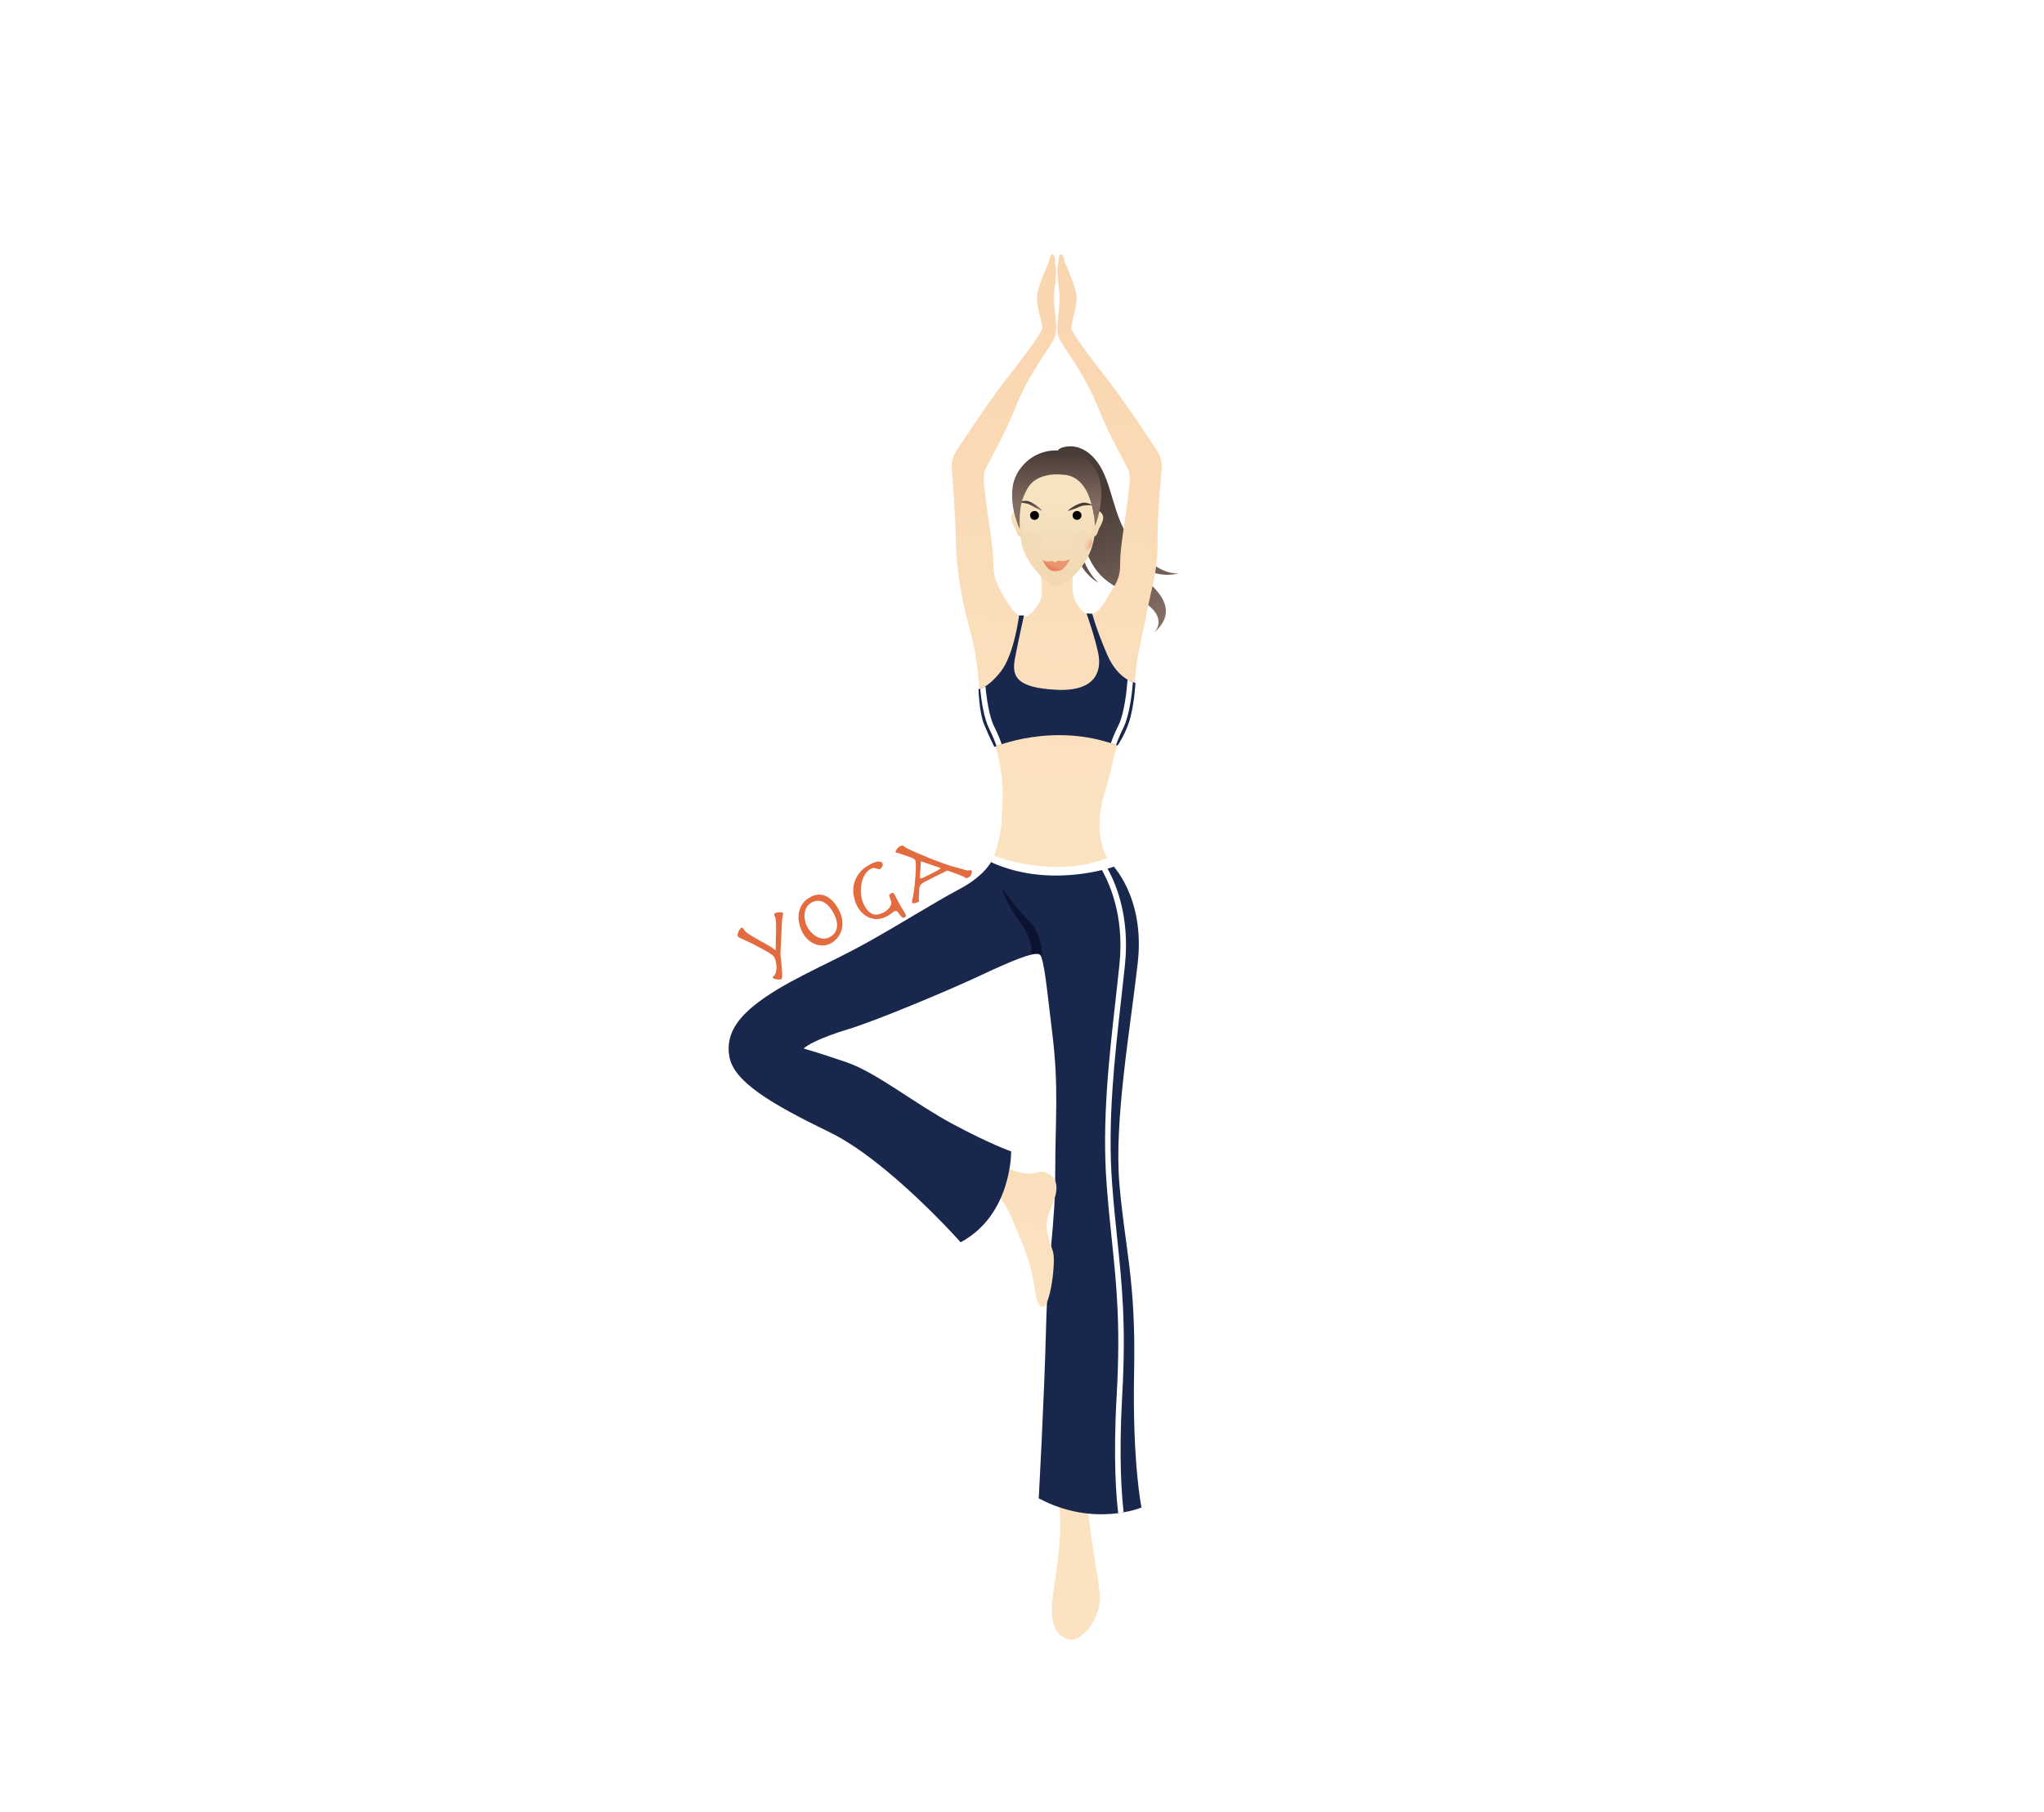 <?xml version="1.0" encoding="utf-8"?>
<!-- Generator: Adobe Illustrator 16.0.0, SVG Export Plug-In . SVG Version: 6.00 Build 0)  -->
<!DOCTYPE svg PUBLIC "-//W3C//DTD SVG 1.1//EN" "http://www.w3.org/Graphics/SVG/1.1/DTD/svg11.dtd">
<svg version="1.1" id="Layer_1" xmlns="http://www.w3.org/2000/svg" xmlns:xlink="http://www.w3.org/1999/xlink" x="0px" y="0px"
	 width="126.876px" height="112.438px" viewBox="0 0 126.876 112.438" enable-background="new 0 0 126.876 112.438"
	 xml:space="preserve">
<rect fill="#FFFFFF" width="126.876" height="112.438"/>
<g>
	<g>
		<path fill="#E36B40" d="M48.367,60.797c-0.055,0.001-0.109-0.003-0.164-0.013c-0.054-0.01-0.103-0.021-0.145-0.034
			c-0.041-0.015-0.066-0.029-0.075-0.048c-0.011-0.021-0.014-0.041-0.009-0.063c0.004-0.021,0.03-0.051,0.076-0.086
			c0.044-0.035,0.078-0.094,0.104-0.177c0.025-0.083,0.041-0.177,0.044-0.282c0.004-0.105-0.004-0.217-0.023-0.333
			c-0.02-0.117-0.054-0.225-0.104-0.326c-0.021-0.042-0.048-0.08-0.085-0.116c-0.035-0.037-0.096-0.082-0.18-0.138
			c-0.084-0.057-0.203-0.126-0.355-0.21s-0.356-0.193-0.609-0.326c-0.171-0.089-0.317-0.161-0.443-0.218
			c-0.125-0.057-0.231-0.103-0.315-0.142c-0.084-0.037-0.151-0.072-0.2-0.102c-0.05-0.028-0.083-0.06-0.098-0.09
			c-0.013-0.025-0.013-0.062,0-0.115c0.014-0.052,0.033-0.105,0.059-0.159c0.024-0.054,0.054-0.104,0.087-0.15
			c0.032-0.048,0.062-0.077,0.085-0.089c0.024-0.013,0.047-0.011,0.067,0.003c0.02,0.014,0.04,0.034,0.06,0.061
			c0.021,0.026,0.042,0.058,0.064,0.091c0.024,0.035,0.053,0.066,0.085,0.098c0.089,0.082,0.218,0.172,0.388,0.272
			c0.169,0.1,0.346,0.201,0.532,0.303c0.186,0.103,0.363,0.203,0.535,0.302c0.17,0.099,0.303,0.189,0.396,0.273
			c0-0.209,0.004-0.423,0.012-0.641c0.007-0.219,0.013-0.424,0.017-0.617s0-0.364-0.01-0.514c-0.009-0.149-0.031-0.258-0.066-0.327
			c-0.035-0.07-0.049-0.117-0.043-0.145c0.006-0.026,0.028-0.05,0.066-0.069c0.024-0.012,0.061-0.022,0.111-0.032
			c0.049-0.01,0.099-0.017,0.148-0.02c0.051-0.004,0.098-0.001,0.141,0.008c0.044,0.008,0.072,0.026,0.086,0.055
			c0.007,0.014,0.01,0.029,0.005,0.049c-0.003,0.02-0.008,0.045-0.017,0.077c-0.007,0.032-0.017,0.073-0.026,0.121
			c-0.011,0.049-0.019,0.111-0.024,0.188l-0.1,2.036c-0.004,0.045,0,0.113,0.01,0.206c0.009,0.094,0.021,0.198,0.032,0.312
			c0.013,0.115,0.024,0.237,0.038,0.362c0.014,0.126,0.021,0.241,0.026,0.345c0.004,0.104,0.002,0.192-0.005,0.266
			c-0.007,0.072-0.025,0.117-0.057,0.133C48.461,60.789,48.42,60.797,48.367,60.797"/>
		<path fill="#E36B40" d="M49.596,57.253c-0.041-0.202-0.043-0.401-0.008-0.603c0.034-0.199,0.112-0.387,0.235-0.563
			c0.122-0.177,0.302-0.324,0.542-0.443c0.139-0.07,0.285-0.109,0.436-0.118c0.152-0.008,0.304,0.02,0.453,0.086
			c0.15,0.065,0.297,0.172,0.439,0.32c0.145,0.146,0.275,0.34,0.396,0.579c0.113,0.229,0.18,0.45,0.197,0.663
			c0.018,0.212-0.003,0.408-0.061,0.587s-0.146,0.338-0.267,0.476c-0.12,0.139-0.261,0.248-0.424,0.33
			c-0.128,0.064-0.272,0.102-0.432,0.112c-0.161,0.01-0.319-0.014-0.479-0.071c-0.159-0.057-0.312-0.15-0.46-0.28
			c-0.147-0.13-0.275-0.303-0.383-0.517C49.698,57.639,49.635,57.453,49.596,57.253 M50.289,57.791
			c0.083,0.105,0.186,0.2,0.308,0.284c0.122,0.085,0.261,0.143,0.416,0.173c0.154,0.031,0.317,0.004,0.491-0.083
			c0.073-0.037,0.147-0.092,0.225-0.165c0.076-0.072,0.136-0.168,0.179-0.285c0.044-0.117,0.059-0.255,0.046-0.415
			c-0.014-0.161-0.072-0.346-0.176-0.555c-0.107-0.215-0.222-0.384-0.339-0.507c-0.118-0.123-0.236-0.211-0.354-0.263
			s-0.233-0.074-0.346-0.067c-0.114,0.007-0.222,0.036-0.322,0.087c-0.135,0.067-0.241,0.159-0.317,0.273
			c-0.078,0.114-0.128,0.24-0.15,0.378c-0.022,0.136-0.02,0.282,0.011,0.437c0.029,0.154,0.082,0.307,0.157,0.455
			C50.148,57.601,50.205,57.686,50.289,57.791"/>
		<path fill="#E36B40" d="M55.215,55.525c0.018-0.025,0.064-0.058,0.141-0.096c0.021-0.011,0.04-0.017,0.057-0.017
			c0.018,0,0.039,0.014,0.062,0.037c0.023,0.026,0.051,0.069,0.084,0.128c0.032,0.061,0.076,0.146,0.131,0.257
			c0.117,0.233,0.219,0.418,0.307,0.554c0.088,0.135,0.156,0.254,0.207,0.354c0.024,0.049,0.032,0.088,0.024,0.118
			c-0.01,0.031-0.045,0.062-0.107,0.093c-0.021,0.011-0.041,0.014-0.061,0.011c-0.019-0.004-0.043-0.018-0.07-0.039
			c-0.029-0.023-0.064-0.059-0.104-0.108c-0.038-0.049-0.089-0.115-0.147-0.198c-0.06-0.084-0.134-0.104-0.225-0.058
			c-0.013,0.007-0.037,0.023-0.069,0.048c-0.033,0.025-0.072,0.054-0.117,0.085s-0.094,0.063-0.146,0.099s-0.104,0.064-0.151,0.089
			c-0.239,0.12-0.459,0.174-0.658,0.161c-0.199-0.014-0.378-0.062-0.533-0.147c-0.155-0.084-0.286-0.188-0.394-0.313
			c-0.109-0.124-0.189-0.239-0.243-0.348c-0.108-0.215-0.181-0.442-0.219-0.684c-0.039-0.241-0.028-0.479,0.031-0.712
			c0.059-0.234,0.169-0.456,0.334-0.665c0.163-0.211,0.394-0.391,0.692-0.54c0.197-0.099,0.359-0.153,0.486-0.162
			c0.126-0.008,0.211,0.034,0.259,0.128c0.013,0.023,0.015,0.055,0.007,0.09c-0.008,0.037-0.021,0.072-0.039,0.105
			c-0.02,0.033-0.038,0.062-0.061,0.089c-0.021,0.025-0.04,0.042-0.059,0.051c-0.023,0.013-0.054,0.015-0.09,0.008
			c-0.037-0.009-0.11-0.027-0.223-0.059c-0.05-0.014-0.094-0.019-0.129-0.011c-0.035,0.007-0.075,0.021-0.121,0.044
			c-0.169,0.085-0.304,0.217-0.403,0.395s-0.169,0.374-0.204,0.587c-0.036,0.215-0.042,0.431-0.015,0.649
			c0.027,0.218,0.083,0.411,0.165,0.577c0.096,0.188,0.191,0.33,0.29,0.429c0.099,0.098,0.2,0.161,0.304,0.189
			c0.103,0.028,0.208,0.032,0.314,0.009c0.105-0.022,0.211-0.061,0.319-0.114c0.093-0.047,0.173-0.101,0.24-0.163
			c0.067-0.062,0.12-0.124,0.16-0.188s0.066-0.125,0.077-0.183c0.014-0.058,0.012-0.109-0.001-0.154l-0.116-0.333
			C55.193,55.582,55.197,55.552,55.215,55.525"/>
		<path fill="#E36B40" d="M57.145,54.92c-0.049,0.065-0.077,0.155-0.082,0.266l-0.033,0.583c-0.002,0.04,0.004,0.079,0.019,0.114
			c0.013,0.037-0.003,0.068-0.052,0.092c-0.098,0.049-0.181,0.077-0.25,0.086s-0.113-0.006-0.133-0.044
			c-0.017-0.031-0.015-0.072,0.003-0.124c0.017-0.053,0.033-0.12,0.049-0.202c0.022-0.11,0.044-0.24,0.065-0.39
			c0.02-0.149,0.038-0.304,0.054-0.464c0.015-0.159,0.028-0.319,0.04-0.479c0.011-0.158,0.019-0.306,0.021-0.438
			c0.004-0.131,0.004-0.244-0.002-0.34c-0.004-0.096-0.014-0.159-0.03-0.19c-0.033-0.069-0.14-0.133-0.317-0.191l-0.643-0.22
			c-0.074-0.027-0.135-0.042-0.18-0.047c-0.045-0.003-0.074-0.019-0.088-0.046c-0.008-0.015-0.002-0.037,0.014-0.069
			c0.017-0.032,0.037-0.066,0.062-0.103c0.025-0.037,0.053-0.071,0.082-0.103c0.029-0.033,0.057-0.055,0.08-0.066
			c0.049-0.025,0.088-0.042,0.117-0.053s0.058-0.015,0.082-0.012c0.026,0.002,0.05,0.013,0.074,0.031
			c0.025,0.019,0.057,0.044,0.094,0.077c0.019,0.017,0.057,0.04,0.117,0.071c0.062,0.03,0.123,0.061,0.186,0.09
			c0.451,0.199,0.838,0.364,1.158,0.494s0.609,0.24,0.867,0.33c0.255,0.092,0.496,0.17,0.721,0.234
			c0.227,0.065,0.472,0.133,0.737,0.204c0.051,0.014,0.094,0.019,0.13,0.013c0.037-0.005,0.068-0.01,0.094-0.015
			c0.027-0.004,0.049-0.003,0.069,0.001c0.021,0.006,0.038,0.023,0.054,0.055c0.008,0.015,0.008,0.039,0.002,0.074
			c-0.007,0.037-0.018,0.073-0.032,0.113c-0.015,0.041-0.03,0.076-0.051,0.107c-0.019,0.031-0.038,0.052-0.06,0.062l-0.155,0.078
			c-0.028,0.014-0.053,0.011-0.075-0.008c-0.024-0.02-0.049-0.034-0.076-0.047c-0.192-0.098-0.554-0.237-1.08-0.416l-1.38,0.691
			C57.285,54.789,57.194,54.854,57.145,54.92 M57.115,54.223c-0.006,0.103-0.01,0.169-0.011,0.2
			c-0.002,0.031,0.001,0.057,0.011,0.073c0.007,0.014,0.017,0.022,0.029,0.027c0.013,0.004,0.038,0,0.074-0.015
			c0.037-0.014,0.09-0.037,0.16-0.069c0.07-0.033,0.168-0.082,0.293-0.145c0.135-0.067,0.248-0.125,0.336-0.172
			c0.09-0.047,0.162-0.086,0.216-0.117s0.093-0.057,0.118-0.075s0.042-0.036,0.054-0.051l-1.234-0.423L57.115,54.223z"/>
		<g>
			<defs>
				<path id="SVGID_1320_" d="M65.839,27.813c-0.399,0.196-0.122,0.557-0.122,0.557c0.895,0.305,0.83,1.181,0.754,4.051
					c-0.076,2.869,1.692,3.736,1.692,3.736c-1.406-1.442-0.961-2.756-0.961-2.756c0.661,2.954,2.375,3.004,3.863,4.009
					c1.489,1.006,0.568,1.857,0.568,1.857c1.462-1.268,0.472-2.469-0.599-3.332c-1.071-0.863-1.188-1.602-1.188-1.602
					c1.624,1.883,3.342,1.235,3.342,1.235s-1.197,0.292-2.761-1.67c-1.563-1.963-1.265-4.227-2.628-5.585
					c-0.496-0.492-0.996-0.613-1.367-0.613C66.076,27.701,65.839,27.813,65.839,27.813"/>
			</defs>
			<clipPath id="SVGID_2_">
				<use xlink:href="#SVGID_1320_"  overflow="visible"/>
			</clipPath>
			
				<linearGradient id="SVGID_4_" gradientUnits="userSpaceOnUse" x1="-2673.086" y1="-270.431" x2="-2672.91" y2="-270.431" gradientTransform="matrix(-20.997 -42.612 -42.612 20.997 -67578.992 -108188.516)">
				<stop  offset="0" style="stop-color:#836D63"/>
				<stop  offset="1" style="stop-color:#493C37"/>
			</linearGradient>
			<polygon clip-path="url(#SVGID_2_)" fill="url(#SVGID_4_)" points="66.954,42.34 60.854,29.961 71.676,24.628 77.775,37.008 			
				"/>
		</g>
		<g>
			<defs>
				<path id="SVGID_1323_" d="M64.814,55.882c0,0,0.309,1.929,0.456,4.929c0.172,3.476,0.888,10.008,0.935,12.912
					c0.041,2.576-0.042,3.74-0.079,5.971c-0.052,3.149,0.426,6.988,0.167,10.49c-0.104,1.425-0.189,0.946-0.263,1.474
					c-0.074,0.527-0.329,1.082-0.233,2.479c0.094,1.396-0.207,3.133-0.43,4.802c-0.223,1.67,0.064,2.469,0.866,2.793
					c0.801,0.322,2.202-1.232,2.025-2.889c-0.178-1.656-1.015-5.563-0.757-7.518c0.316-2.38,0.637-4.08,1.068-6.794
					c0.693-4.351,0.708-6.025,0.563-9.267c-0.087-1.939,0.089-3.001,0.199-5.33c0.111-2.33,0.502-5.908,0.78-7.471
					c0.277-1.562,0.441-4.58,0.113-5.924c-0.328-1.342-1.424-2.278-1.424-2.278L64.814,55.882z"/>
			</defs>
			<clipPath id="SVGID_6_">
				<use xlink:href="#SVGID_1323_"  overflow="visible"/>
			</clipPath>
			
				<linearGradient id="SVGID_8_" gradientUnits="userSpaceOnUse" x1="-2639.983" y1="-241.512" x2="-2639.808" y2="-241.512" gradientTransform="matrix(-11.282 221.756 221.709 6.146 23828.947 586977.75)">
				<stop  offset="0" style="stop-color:#FAD6B0"/>
				<stop  offset="1" style="stop-color:#FBE3C1"/>
			</linearGradient>
			<polygon clip-path="url(#SVGID_6_)" fill="url(#SVGID_8_)" points="72.984,54.328 70.547,102.212 62.386,101.985 64.822,54.102 
							"/>
		</g>
		<g>
			<defs>
				<path id="SVGID_1326_" d="M65.846,15.783c-0.158,0.028-0.158,0.626-0.158,0.626c-0.104,0.228-0.025,0.798-0.025,0.798
					c-0.027,0.256,0.104,0.627,0.104,1.282s-0.092,0.982-0.132,1.666c-0.038,0.684,0.118,0.897,0.473,1.452
					c0.354,0.556,1.377,1.965,2.086,3.76c0.707,1.794,1.691,3.417,1.85,3.802c0.156,0.385,0.078,0.77-0.078,2.094
					c-0.158,1.324-0.434,2.648-0.434,3.674s-0.275,1.282-0.708,2.008c-0.433,0.727-0.669,1.068-1.024,1.154
					c-0.354,0.084-0.645-0.071-1.037-0.756c-0.394-0.683-0.059-2.677-0.059-2.677l-2.334-0.057c0,0,0.564,2.051,0.17,2.733
					c-0.394,0.685-0.729,0.997-1.082,0.912c-0.354-0.086-0.593-0.299-1.025-1.024c-0.433-0.727-0.777-1.269-0.777-2.294
					s-0.274-2.35-0.433-3.674c-0.157-1.324-0.235-1.709-0.079-2.094c0.158-0.385,1.143-2.008,1.851-3.802
					c0.709-1.795,1.731-3.204,2.085-3.76c0.354-0.555,0.512-0.769,0.473-1.452s-0.131-1.011-0.131-1.666s0.132-1.026,0.104-1.282
					c0,0,0.079-0.57-0.026-0.798c0,0,0-0.598-0.156-0.626c-0.158-0.028-0.264,0.513-0.264,0.513s-0.629,1.396-0.707,2.051
					c-0.08,0.655,0.393,1.822,0.314,2.079c-0.079,0.256-1.154,1.766-2.073,2.905c-0.918,1.139-2.387,3.36-2.808,3.986
					c-0.419,0.627-0.76,1.055-0.733,1.652c0.026,0.599,0.236,2.819,0.262,4.671c0.022,1.596,0.364,3.531,0.706,4.842
					c0.334,1.279,0.496,1.88,0.627,3.02c0.131,1.139,0.101,1.396,0.284,2.393c0.185,0.996,0.794,1.936,1.083,3.417
					c0.288,1.481,0.2,1.951,0.148,3.488c-0.053,1.538-0.727,2.905-0.727,2.905l3.815,0.841l3.761-0.855c0,0-0.73-0.754-0.784-2.292
					c-0.052-1.538,0.489-2.45,0.778-3.93c0.288-1.481,1.026-2.578,1.211-3.574c0.184-0.997,0.152-1.254,0.283-2.393
					c0.131-1.14,0.395-2.003,0.627-3.305c0.285-1.594,0.732-2.705,0.707-4.557c-0.026-1.852,0.235-4.072,0.262-4.671
					c0.025-0.598-0.314-1.025-0.734-1.652c-0.42-0.626-1.889-2.848-2.808-3.986c-0.919-1.14-1.994-2.649-2.072-2.905
					c-0.078-0.257,0.394-1.424,0.315-2.079c-0.079-0.654-0.709-2.051-0.709-2.051s-0.1-0.514-0.25-0.514
					C65.857,15.782,65.849,15.782,65.846,15.783"/>
			</defs>
			<clipPath id="SVGID_10_">
				<use xlink:href="#SVGID_1326_"  overflow="visible"/>
			</clipPath>
			
				<linearGradient id="SVGID_12_" gradientUnits="userSpaceOnUse" x1="-2638.561" y1="-239.736" x2="-2638.385" y2="-239.736" gradientTransform="matrix(-11.046 180.424 180.424 11.046 14174.197 478728.969)">
				<stop  offset="0" style="stop-color:#FAD6B0"/>
				<stop  offset="1" style="stop-color:#FBE3C1"/>
			</linearGradient>
			<polygon clip-path="url(#SVGID_10_)" fill="url(#SVGID_12_)" points="74.508,15.9 72.093,55.345 56.679,54.401 59.094,14.956 			
				"/>
		</g>
		<g>
			<defs>
				<path id="SVGID_1329_" d="M63.717,29.878c0,0-0.571,1.294-0.45,2.678c0.052,0.573,0.045,1.32,0.532,2.166
					c0.471,0.816,1.455,1.727,1.812,1.661c0.471-0.085,1.87-1.046,2.26-2.768c0.389-1.723-0.558-3.624-0.769-3.94
					c-0.127-0.191-0.796-0.713-1.633-0.713C64.922,28.962,64.303,29.187,63.717,29.878"/>
			</defs>
			<clipPath id="SVGID_14_">
				<use xlink:href="#SVGID_1329_"  overflow="visible"/>
			</clipPath>
			
				<linearGradient id="SVGID_16_" gradientUnits="userSpaceOnUse" x1="-2668.719" y1="-297.573" x2="-2668.544" y2="-297.573" gradientTransform="matrix(0.048 -32.425 -32.425 -0.048 -9454.627 -86510.797)">
				<stop  offset="0" style="stop-color:#F1D6B0"/>
				<stop  offset="1" style="stop-color:#F6E3C0"/>
			</linearGradient>
			<polygon clip-path="url(#SVGID_14_)" fill="url(#SVGID_16_)" points="63.135,36.448 63.146,28.955 68.271,28.962 68.26,36.455 
							"/>
		</g>
		<g>
			<defs>
				<path id="SVGID_1332_" d="M66.737,33.092c-0.28,0.229-0.322,0.643-0.093,0.923c0.23,0.281,0.643,0.322,0.924,0.093
					s0.322-0.643,0.092-0.924c-0.129-0.158-0.317-0.24-0.507-0.24C67.006,32.943,66.859,32.991,66.737,33.092"/>
			</defs>
			<clipPath id="SVGID_18_">
				<use xlink:href="#SVGID_1332_"  overflow="visible"/>
			</clipPath>
			
				<radialGradient id="SVGID_20_" cx="-2460.797" cy="-689.742" r="0.175" gradientTransform="matrix(2.899 -2.371 -2.371 -2.899 5566.499 -7800.223)" gradientUnits="userSpaceOnUse">
				<stop  offset="0" style="stop-color:#EB9374"/>
				<stop  offset="1" style="stop-color:#F2DBB7"/>
			</radialGradient>
			<polygon clip-path="url(#SVGID_18_)" fill="url(#SVGID_20_)" points="65.732,33.501 67.3,32.221 68.573,33.778 67.006,35.06 			
				"/>
		</g>
		<g>
			<defs>
				<path id="SVGID_1335_" d="M63.675,33.134c-0.281,0.229-0.322,0.644-0.093,0.924s0.644,0.321,0.923,0.092
					c0.28-0.229,0.322-0.642,0.093-0.923c-0.13-0.158-0.318-0.241-0.508-0.241C63.943,32.985,63.797,33.034,63.675,33.134"/>
			</defs>
			<clipPath id="SVGID_22_">
				<use xlink:href="#SVGID_1335_"  overflow="visible"/>
			</clipPath>
			
				<radialGradient id="SVGID_24_" cx="-2457.955" cy="-692.211" r="0.175" gradientTransform="matrix(2.899 -2.37 -2.37 -2.899 5548.814 -7799.664)" gradientUnits="userSpaceOnUse">
				<stop  offset="0" style="stop-color:#EB9374"/>
				<stop  offset="1" style="stop-color:#F2DBB7"/>
			</radialGradient>
			<polygon clip-path="url(#SVGID_22_)" fill="url(#SVGID_24_)" points="62.67,33.544 64.236,32.263 65.51,33.821 63.944,35.102 			
				"/>
		</g>
		<g>
			<defs>
				<path id="SVGID_1338_" d="M67.192,31.205c-0.386,0.079-0.872,0.416-0.906,0.509c0,0,0.28-0.083,0.427-0.138
					c0.145-0.054,0.387-0.179,0.555-0.2c0.169-0.022,0.565-0.021,0.565-0.021s-0.287-0.159-0.54-0.159
					C67.258,31.196,67.225,31.198,67.192,31.205"/>
			</defs>
			<clipPath id="SVGID_26_">
				<use xlink:href="#SVGID_1338_"  overflow="visible"/>
			</clipPath>
			
				<linearGradient id="SVGID_28_" gradientUnits="userSpaceOnUse" x1="-3080.555" y1="-1063.688" x2="-3080.379" y2="-1063.688" gradientTransform="matrix(0.011 -1.938 -1.938 -0.011 -1960.471 -5949.118)">
				<stop  offset="0" style="stop-color:#836D63"/>
				<stop  offset="1" style="stop-color:#493C37"/>
			</linearGradient>
			<rect x="66.285" y="31.192" clip-path="url(#SVGID_26_)" fill="url(#SVGID_28_)" width="1.55" height="0.526"/>
		</g>
		<g>
			<defs>
				<path id="SVGID_1341_" d="M63.224,31.171c0,0,0.381,0.049,0.541,0.091c0.159,0.042,0.384,0.189,0.52,0.26
					c0.136,0.068,0.399,0.183,0.399,0.183c-0.027-0.092-0.471-0.472-0.836-0.595c-0.057-0.02-0.12-0.026-0.184-0.026
					C63.445,31.083,63.224,31.171,63.224,31.171"/>
			</defs>
			<clipPath id="SVGID_30_">
				<use xlink:href="#SVGID_1341_"  overflow="visible"/>
			</clipPath>
			
				<linearGradient id="SVGID_32_" gradientUnits="userSpaceOnUse" x1="-3014.656" y1="-947.6" x2="-3014.481" y2="-947.6" gradientTransform="matrix(0.013 -2.28 -2.28 -0.013 -2058.083 -6854.205)">
				<stop  offset="0" style="stop-color:#836D63"/>
				<stop  offset="1" style="stop-color:#493C37"/>
			</linearGradient>
			<rect x="63.222" y="31.079" clip-path="url(#SVGID_30_)" fill="url(#SVGID_32_)" width="1.464" height="0.63"/>
		</g>
		<g>
			<defs>
				<path id="SVGID_1344_" d="M66.113,34.81c-0.1,0.025-0.165,0.016-0.219,0.006c-0.026-0.005-0.051-0.01-0.074-0.01
					c-0.017,0-0.033-0.002-0.048-0.003c-0.046-0.002-0.089-0.005-0.134,0.019c-0.041,0.022-0.098,0.067-0.139,0.092
					c-0.03-0.021-0.107-0.067-0.155-0.087c-0.027-0.011-0.082-0.001-0.151,0.008c-0.097,0.014-0.223,0.027-0.335-0.018
					c-0.06-0.023-0.163-0.065-0.163-0.065s0.087,0.125,0.154,0.257c0.066,0.133,0.22,0.323,0.425,0.405
					c0.13,0.052,0.318,0.052,0.528-0.006c0.216-0.059,0.407-0.352,0.462-0.437c0.056-0.084,0.167-0.254,0.167-0.254
					S66.265,34.771,66.113,34.81"/>
			</defs>
			<clipPath id="SVGID_34_">
				<use xlink:href="#SVGID_1344_"  overflow="visible"/>
			</clipPath>
			
				<linearGradient id="SVGID_36_" gradientUnits="userSpaceOnUse" x1="-2623.149" y1="185.812" x2="-2622.974" y2="185.812" gradientTransform="matrix(-1.769 3.72 3.72 1.769 -5266.574 9464.2)">
				<stop  offset="0" style="stop-color:#EC966F"/>
				<stop  offset="1" style="stop-color:#DB6545"/>
			</linearGradient>
			<polygon clip-path="url(#SVGID_34_)" fill="url(#SVGID_36_)" points="66.721,34.855 66.111,36.138 64.405,35.326 65.016,34.044 
							"/>
		</g>
		<g>
			<defs>
				<path id="SVGID_1347_" d="M62.873,31.832c-0.288,0.32,0.043,0.759,0.149,0.993c0.108,0.235,0.086,0.513,0.481,0.513
					c0,0-0.043-1.11-0.182-1.388c0,0-0.086-0.234-0.246-0.235C63.019,31.715,62.95,31.746,62.873,31.832"/>
			</defs>
			<clipPath id="SVGID_38_">
				<use xlink:href="#SVGID_1347_"  overflow="visible"/>
			</clipPath>
			
				<linearGradient id="SVGID_40_" gradientUnits="userSpaceOnUse" x1="-2763.534" y1="-472.697" x2="-2763.359" y2="-472.697" gradientTransform="matrix(-0.029 -7.097 -7.097 0.029 -3372.369 -19565.764)">
				<stop  offset="0" style="stop-color:#F1D6B0"/>
				<stop  offset="1" style="stop-color:#F6E3C0"/>
			</linearGradient>
			<polygon clip-path="url(#SVGID_38_)" fill="url(#SVGID_40_)" points="62.585,33.342 62.578,31.715 63.504,31.712 63.511,33.338 
							"/>
		</g>
		<g>
			<defs>
				<path id="SVGID_1350_" d="M67.916,31.95c-0.139,0.277-0.183,1.388-0.183,1.388c0.396,0,0.374-0.277,0.481-0.513
					c0.106-0.234,0.438-0.673,0.149-0.993c-0.077-0.086-0.146-0.117-0.204-0.117C68.002,31.716,67.916,31.95,67.916,31.95"/>
			</defs>
			<clipPath id="SVGID_42_">
				<use xlink:href="#SVGID_1350_"  overflow="visible"/>
			</clipPath>
			
				<linearGradient id="SVGID_44_" gradientUnits="userSpaceOnUse" x1="-2761.701" y1="-27.097" x2="-2761.526" y2="-27.097" gradientTransform="matrix(0.029 -7.097 7.097 0.029 341.13 -19565.764)">
				<stop  offset="0" style="stop-color:#F1D6B0"/>
				<stop  offset="1" style="stop-color:#F6E3C0"/>
			</linearGradient>
			<polygon clip-path="url(#SVGID_42_)" fill="url(#SVGID_44_)" points="68.652,33.342 68.659,31.715 67.733,31.712 67.727,33.338 
							"/>
		</g>
		<path fill="#19274D" d="M70.397,85.135c0.114-5.697-0.568-7.634-0.911-11.62c-0.342-3.987,0.683-9.685,1.14-13.786
			c0.455-4.101-1.652-6.123-1.652-6.123c-3.926,1.247-6.978-0.094-7.37-0.285c0.095,0.529,0.361,1.617,1.219,2.628
			c1.092,1.288,1.712,2.087,1.708,3.247c0.3,0.393,0.441,2.129,0.798,5.034c0.399,3.247,0.171,5.297,0.171,8.601
			c0,3.305-0.455,5.126-0.569,9.57c-0.113,4.442-0.455,10.594-0.455,10.594c3.417,1.824,6.379,0.569,6.379,0.569
			S70.283,90.83,70.397,85.135"/>
		<path fill="#FFFFFF" d="M69.657,86.624c0.249-4.396-0.009-6.878-0.309-9.751c-0.11-1.064-0.225-2.167-0.318-3.43
			c-0.285-3.857,0.146-7.703,0.565-11.422l0.231-2.104c0.327-3.109-0.604-5.221-1.194-6.21c-0.117,0.033-0.233,0.063-0.35,0.093
			c0.552,0.908,1.528,3.002,1.203,6.081l-0.229,2.101c-0.421,3.735-0.855,7.597-0.567,11.487c0.094,1.267,0.208,2.37,0.32,3.439
			c0.297,2.857,0.554,5.326,0.306,9.696c-0.224,3.961-0.027,6.324,0.095,7.311c0.12-0.017,0.233-0.035,0.34-0.054
			C69.631,92.883,69.438,90.514,69.657,86.624"/>
		<g>
			<defs>
				<path id="SVGID_1353_" d="M62.862,30.198c-0.199,1.367,0.438,2.648,0.438,2.648c0-0.712-0.1-1.573,0.513-2.584
					c0.612-1.012,2.136-0.802,2.136-0.802c1.965,0.043,2.019,3.204,2.019,3.204c0.398-1.068,0.673-2.541-0.039-3.624
					c-0.548-0.832-1.537-0.954-1.537-0.954c-0.298-0.09-0.585-0.131-0.86-0.131C64.113,27.956,63.029,29.054,62.862,30.198"/>
			</defs>
			<clipPath id="SVGID_45_">
				<use xlink:href="#SVGID_1353_"  overflow="visible"/>
			</clipPath>
			
				<linearGradient id="SVGID_46_" gradientUnits="userSpaceOnUse" x1="-2690.149" y1="-336.148" x2="-2689.973" y2="-336.148" gradientTransform="matrix(0 -18.101 -18.101 0 -6019.102 -48663.062)">
				<stop  offset="0" style="stop-color:#836D63"/>
				<stop  offset="1" style="stop-color:#493C37"/>
			</linearGradient>
			<rect x="62.663" y="27.956" clip-path="url(#SVGID_45_)" fill="url(#SVGID_46_)" width="5.978" height="4.891"/>
		</g>
		<g>
			<defs>
				<path id="SVGID_1356_" d="M60.246,54.873c0,0-5.256,2.985-7.026,3.954c-1.772,0.968-2.761,1.55-4.693,2.712
					s-2.897,1.735-3,3.061c-0.093,1.201,0.534,2.087,1.964,2.787c1.501,0.734,3.936,2.11,5.093,2.544
					c2.832,1.062,5.208,2.228,7.433,3.132c2.495,1.016,2.456,1.875,3.312,3.802c1.223,2.75,0.722,4.195,1.408,4.245
					c0.435,0.03,0.836-2.844,0.614-3.463c-0.558-1.554-0.442-1.881-0.017-2.916c0.374-0.907,0.383-1.652-0.442-1.966
					c-0.204-0.077-0.361-0.028-0.57,0.019c-0.321,0.074-0.764,0.146-1.696-0.24c-1.539-0.638-4.689-2.686-5.879-3.671
					c-1.521-1.261-2.399-2.349-6.27-3.304c-0.711-0.175-1.183-0.626-0.721-0.755c0.463-0.127,2.535-1.083,5.036-1.933
					c2.842-0.963,4.937-1.98,6.339-2.664c0.601-0.295,1.198-0.663,1.728-0.888c-0.123-0.363-0.37-0.882-0.852-1.611
					c-0.907-1.379-1.2-2.631-1.293-3.214C60.584,54.61,60.431,54.732,60.246,54.873"/>
			</defs>
			<clipPath id="SVGID_47_">
				<use xlink:href="#SVGID_1356_"  overflow="visible"/>
			</clipPath>
			
				<linearGradient id="SVGID_48_" gradientUnits="userSpaceOnUse" x1="-2638.53" y1="-234.756" x2="-2638.355" y2="-234.756" gradientTransform="matrix(-13.663 120.479 120.093 13.699 -7799.779 321161.938)">
				<stop  offset="0" style="stop-color:#FAD6B0"/>
				<stop  offset="1" style="stop-color:#FBE3C1"/>
			</linearGradient>
			<polygon clip-path="url(#SVGID_47_)" fill="url(#SVGID_48_)" points="68.698,54.845 65.457,83.424 42.451,80.8 45.691,52.22 			
				"/>
		</g>
		<path fill="#19274D" d="M61.671,53.315c-0.029-0.015-0.045-0.022-0.045-0.022s-0.343,0.968-2.051,1.879
			c-1.709,0.912-3.76,2.222-5.811,3.361c-2.05,1.14-4.386,2.106-6.095,3.247c-1.709,1.139-2.677,2.278-2.393,3.816
			c0.286,1.538,2.563,2.904,6.209,4.671c3.646,1.766,8.146,6.835,8.146,6.835c3.19-1.71,3.133-5.64,3.133-5.64
			s-1.31-0.455-3.646-1.709c-2.335-1.253-4.728-3.189-6.551-3.816c-1.822-0.626-2.677-0.854-2.677-0.854
			c0.113-0.172,1.024-0.684,2.734-1.196c1.709-0.513,6.209-2.393,8.146-3.305c1.937-0.91,3.304-1.48,3.703-1.366
			c0.041,0.013,0.078,0.045,0.113,0.092c0.004-1.161-0.588-2.094-1.681-3.382C62.051,54.917,61.765,53.844,61.671,53.315"/>
		<path fill="#0B1330" d="M62.195,55.115c0,0,0.643,0.997,1.607,1.965c0.965,0.969,0.878,2.25,0.878,2.25s-0.117-0.257-0.673-0.086
			c0,0,0.263-0.712-0.73-2.079C62.283,55.799,62.195,55.115,62.195,55.115"/>
		<path fill="#19274D" d="M63.257,38.197c0,0-0.298,2.436-1.152,3.504c-0.854,1.067-1.368,1.067-1.368,1.067
			s0.043,1.453,0.343,2.179c0.3,0.727,0.641,1.41,0.641,1.41s3.675-1.581,7.646-0.086c0,0,0.556-0.769,0.812-1.795
			c0.257-1.024,0.299-2.093,0.299-2.093s-1.067-0.171-1.752-1.751c-0.683-1.581-0.927-2.535-0.927-2.535l-0.354-0.028
			c0,0,0.513,1.453,0.726,2.478c0.214,1.025-0.085,2.393-2.605,2.265c-2.521-0.128-2.777-0.855-2.562-1.965
			c0.213-1.111,0.556-2.649,0.556-2.649H63.257z"/>
		<path fill="#FFFFFF" d="M61.168,42.594c-0.145,0.091-0.255,0.135-0.327,0.155c0.073,0.735,0.234,1.832,0.556,2.475
			c0.228,0.456,0.371,0.822,0.458,1.081c0.076-0.029,0.186-0.068,0.323-0.114c-0.093-0.271-0.24-0.649-0.476-1.12
			C61.389,44.445,61.236,43.299,61.168,42.594"/>
		<path fill="#FFFFFF" d="M70.322,42.341c-0.086-0.03-0.198-0.078-0.331-0.156c-0.045,0.598-0.191,2.084-0.563,2.829
			c-0.234,0.468-0.382,0.843-0.474,1.114c0.107,0.035,0.215,0.072,0.323,0.112c0.088-0.258,0.229-0.622,0.456-1.074
			C70.111,44.41,70.266,43.022,70.322,42.341"/>
		<path fill="#FFFFFF" d="M61.689,53.107c0,0,3.695,1.474,7.028,0.149c0,0,0.362,0.299,0.427,0.533c0,0-3.909,1.411-7.625-0.276
			C61.52,53.514,61.582,53.214,61.689,53.107"/>
	</g>
	<circle cx="64.217" cy="31.989" r="0.274"/>
	<circle cx="66.854" cy="31.989" r="0.274"/>
</g>
</svg>
